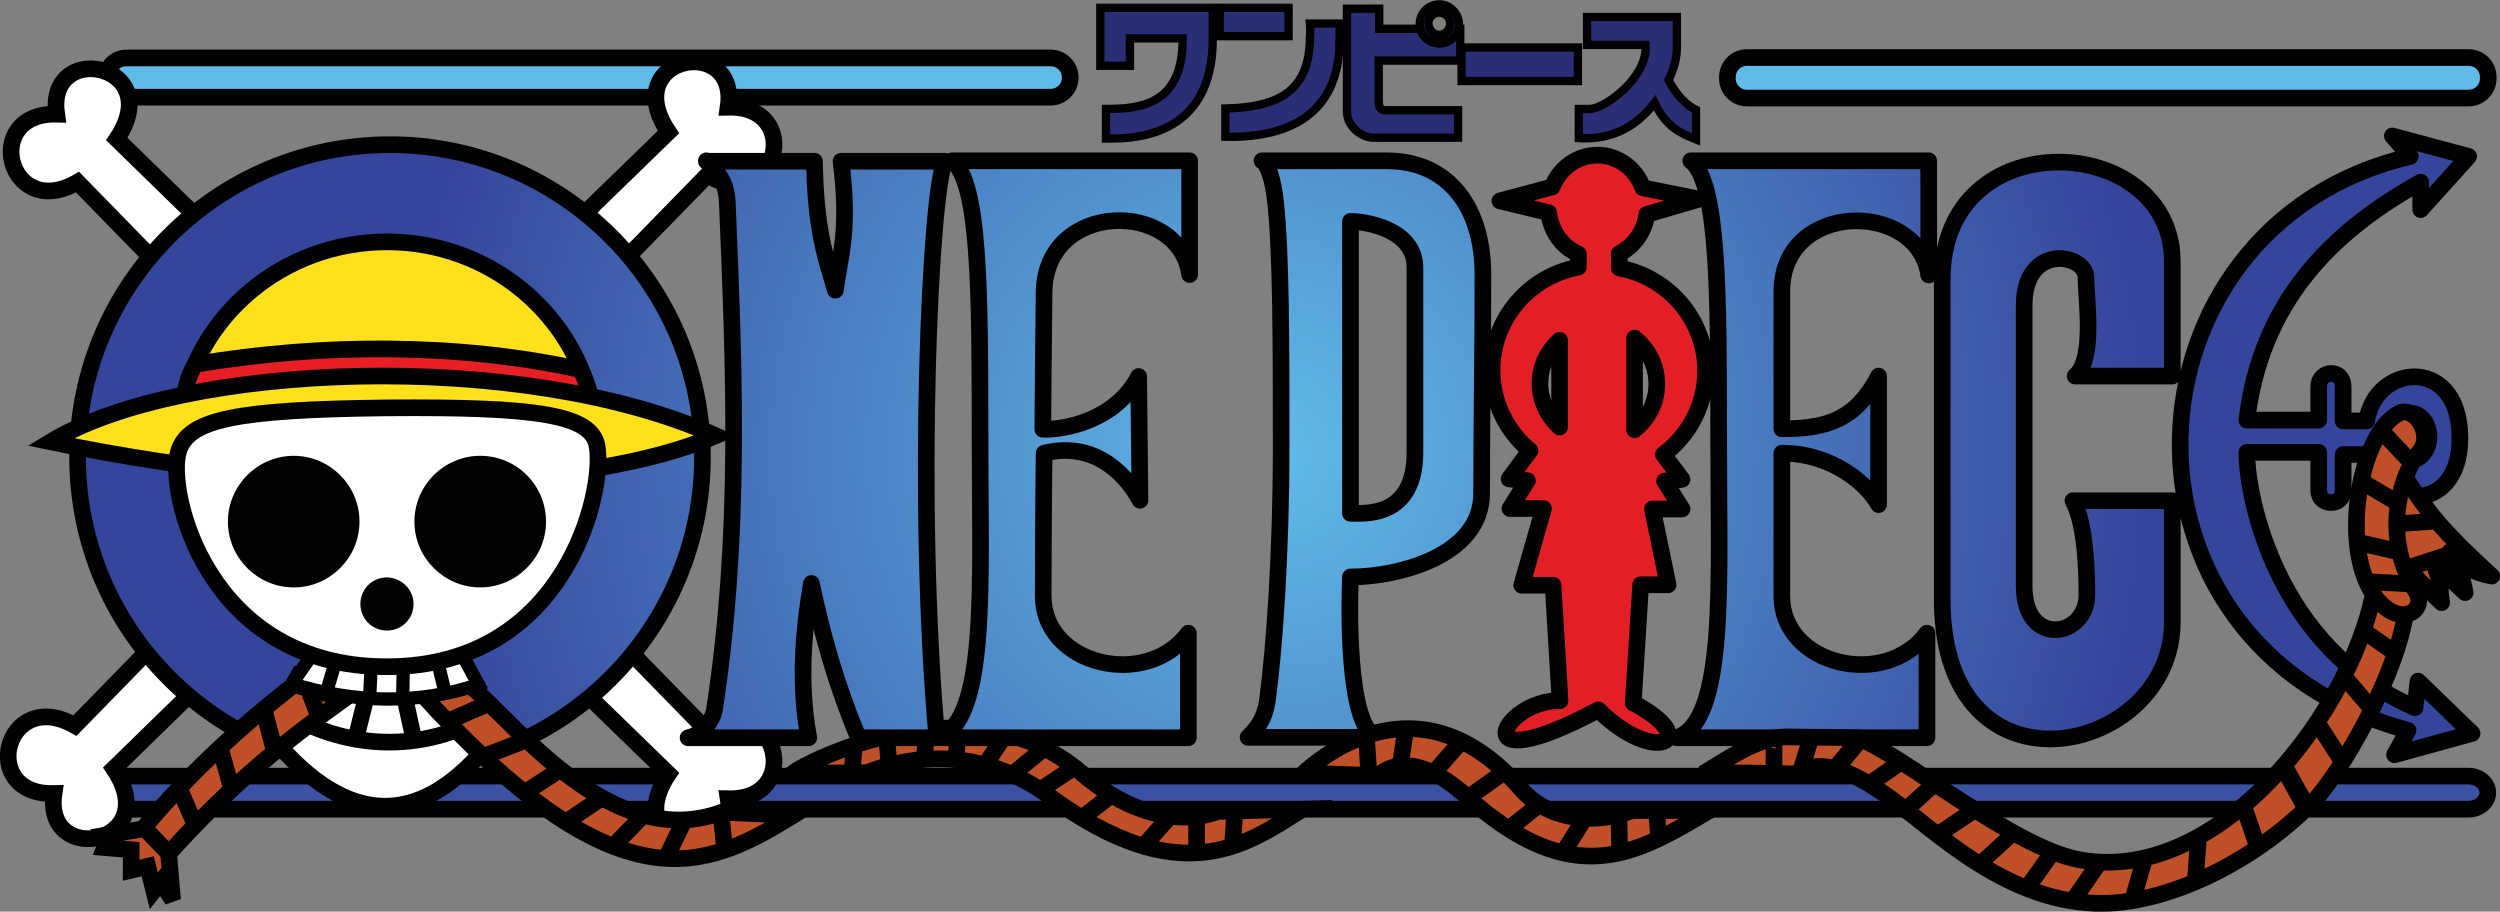 <?xml version="1.0" encoding="utf-8"?>
<!-- Generator: Adobe Illustrator 25.4.1, SVG Export Plug-In . SVG Version: 6.00 Build 0)  -->
<svg version="1.1" id="Layer_1" xmlns="http://www.w3.org/2000/svg" xmlns:xlink="http://www.w3.org/1999/xlink" x="0px" y="0px"
	 viewBox="0 0 573.7 209.2" enable-background="new 0 0 573.7 209.2" xml:space="preserve">
<rect x="0" y="0" width="573.7" height="209.2" fill="#808080" stroke="none"/>
<linearGradient id="rect2178_00000145016376559943044410000016229743540657721987_" gradientUnits="userSpaceOnUse" x1="370.037" y1="89.557" x2="370.037" y2="-98.439" gradientTransform="matrix(0.844 0 0 -0.844 -16.17 115.43)">
	<stop  offset="0" style="stop-color:#60BBE9"/>
	<stop  offset="1" style="stop-color:#36459C"/>
</linearGradient>
<path id="rect2178" fill="url(#rect2178_00000145016376559943044410000016229743540657721987_)" stroke="#010101" stroke-width="3.821" stroke-linejoin="round" d="
	M400.9,13.2c-2.5,0-4.5,2-4.5,4.5V18c0,2.5,2,4.5,4.5,4.5h165.6c2.5,0,4.5-2,4.5-4.5v-0.3c0-2.5-2-4.5-4.5-4.5H400.9z M29,13.3
	c-2.5,0-4.5,2-4.5,4.5v0c0,2.5,2,4.5,4.5,4.5h212.1c2.5,0,4.5-2,4.5-4.5v0c0-2.5-2-4.5-4.5-4.5H29z M26.1,178.1
	c-2.5,0-4.5,1.7-4.5,3.8c0,2.1,2,3.8,4.5,3.8h540.3c2.5,0,4.5-1.7,4.5-3.8c0-2.1-2-3.8-4.5-3.8H26.1z"/>
<path id="path3892" fill="#FFFFFF" stroke="#010101" stroke-width="3.821" d="M158.8,14.2c-6,0.3-12,6.3-5.4,16.1l-24.6,23.9
	l9.1,11l24.4-25c16.1,9.1,22.3-16,4.8-15.6C168.2,17.2,163.5,14,158.8,14.2z M20.3,15.8c-4.3,0.2-8.3,3.5-7.3,10.4
	C-4.4,25.8,1.8,51,17.8,41.8l24.4,25l9.1-11L26.8,31.9C33.7,21.6,26.7,15.5,20.3,15.8z M41.6,141.5l-24.4,25
	c-16.1-9.1-22.3,16.1-4.8,15.6c-2.5,17,25.4,11.7,13.7-5.7l24.5-23.9L41.6,141.5z M137.9,142.7l-9.1,11l24.6,23.9
	c-11.7,17.5,16.3,22.7,13.7,5.7c17.5,0.4,11.3-24.8-4.8-15.6L137.9,142.7z"/>
<path id="path3219" fill="#292E77" stroke="#010101" stroke-width="1.91" d="M300.6,5.4h6.8c0,1,0,2.2,0,3.2
	c0.2,14.4-7.7,23.1-26.2,22.8v-6.5c11.7-0.3,19.3-3.6,19.4-16.2C300.7,7.6,300.7,6.5,300.6,5.4z"/>
<path id="path3221" fill="#292E77" stroke="#010101" stroke-width="1.91" d="M309.1,2v23.6c0,3.2,3,5.9,6,6h19.5v-6.3h-16.8
	c-1.1,0-1.4-0.7-1.4-2.4v-9h18.7V6.6h-2.6c-0.4,0.8-1.3,1.4-2.2,1.4c-1,0-1.8-0.6-2.2-1.4h-11.6V2H309.1z"/>
<path id="rect3232" fill="#292E77" stroke="#010101" stroke-width="1.91" d="M335.4,10.9v7.7h26.7v-7.7H335.4z"/>
<path id="path3223" fill="#292E77" stroke="#010101" stroke-width="1.91" d="M330.3,1c-2.5,0-4.5,2-4.5,4.5c0,2.5,2,4.5,4.5,4.5
	c2.5,0,4.5-2,4.5-4.5C334.7,3,332.7,1,330.3,1z M330.3,2.9c1.4,0,2.5,1.2,2.5,2.6c0,1.4-1.1,2.6-2.5,2.6c-1.4,0-2.5-1.2-2.5-2.6
	C327.7,4.1,328.9,2.9,330.3,2.9z"/>
<path id="path2240" fill="#292E77" stroke="#010101" stroke-width="1.91" d="M252.5,1.8v13.3h6.8V8.8h12.1
	c0.1,15.3-9.8,16.2-17.6,16.2v6.8c5.1,0,24.6,0.5,24.5-23c0-2.4,0-4.6,0-7H252.5z"/>
<path id="path3217" fill="#292E77" stroke="#010101" stroke-width="1.91" d="M279.9,1.8v6.5h15.8c0-2.4,0-4,0-6.5H279.9z"/>
<path id="path3237" fill="#292E77" stroke="#010101" stroke-width="1.91" d="M364.3,3.9h20.5v6.4c0.1,3.3-0.8,5.7-1.9,8.1
	c1.8,3.4,4,5.7,6.3,6.8V32c-3.4-1.4-6.8-2.7-9.5-8.4c-4.8,6.3-10.9,8.5-17.4,8.1V25c1.1,0,1,0,2.5,0c3.5,0,13.5-7.4,12.8-14.7h-13.4
	V3.9z"/>
<path id="path3567" fill="#C05027" fill-opacity="0.998" stroke="#010101" stroke-width="3.821" d="M181.9,177.4
	c3.2-2.4,40.7-22,66.3,0c17.5,15.1,31.3,8.8,31.3,8.8l19.4-0.5c-12.7,8-27.8,19.4-58.4-3.2c-11.2-8.2-26.2-11.2-41.5-5.2
	C197.7,177.4,181.9,177.4,181.9,177.4z"/>
<path id="path3569" fill="none" stroke="#010101" stroke-width="3.821" d="M195.5,171.6"/>
<path id="path3571" fill="none" stroke="#010101" stroke-width="3.821" d="M195.7,171.3c-0.3,0.2,0.2-0.8-0.2,1.1"/>
<path id="path3573" fill="none" stroke="#010101" stroke-width="3.821" d="M195.5,177.4l0.5-5.6"/>
<path id="path3575" fill="none" stroke="#010101" stroke-width="3.821" d="M203.4,168.4l0.7,8.1"/>
<path id="path3577" fill="none" stroke="#010101" stroke-width="3.821" d="M212.1,174.9l0.5-7.4"/>
<path id="path3579" fill="none" stroke="#010101" stroke-width="3.821" d="M220,167.3l-0.7,7.2"/>
<path id="path3581" fill="none" stroke="#010101" stroke-width="3.821" d="M225.9,176.1"/>
<path id="path3583" fill="none" stroke="#010101" stroke-width="3.821" d="M230.9,168.2l-4.7,7.2"/>
<path id="path3585" fill="none" stroke="#010101" stroke-width="3.821" d="M232.7,177.4l6.3-5.2"/>
<path id="path3587" fill="none" stroke="#010101" stroke-width="3.821" d="M246.2,176.3l-6.8,4.5"/>
<path id="path3589" fill="none" stroke="#010101" stroke-width="3.821" d="M248.4,187.6l7.2-5.6"/>
<path id="path3591" fill="none" stroke="#010101" stroke-width="3.821" d="M269.2,186.9"/>
<path id="path3593" fill="none" stroke="#010101" stroke-width="3.821" d="M263.1,193.4l5.4-6.1"/>
<path id="path3595" fill="none" stroke="#010101" stroke-width="3.821" d="M274.6,186.9v9.2"/>
<path id="path3597" fill="none" stroke="#010101" stroke-width="3.821" d="M283.8,193.2"/>
<path id="path3599" fill="none" stroke="#010101" stroke-width="3.821" d="M283.4,185.8l-0.5,7.2"/>
<radialGradient id="path3430_00000085940233111922057890000013309900469999042978_" cx="365.605" cy="13.657" r="237.967" gradientTransform="matrix(0.844 0 0 -0.844 -16.17 115.43)" gradientUnits="userSpaceOnUse">
	<stop  offset="0" style="stop-color:#60BBE9"/>
	<stop  offset="1" style="stop-color:#36459C"/>
</radialGradient>
<path id="path3430" fill="url(#path3430_00000085940233111922057890000013309900469999042978_)" stroke="#010101" stroke-width="3.821" stroke-linecap="round" stroke-linejoin="round" d="
	M549,31.2l4.1,4.7c-68,15.9-72.6,112.4-0.5,131.7l-3.1,5.6l17.8-4.9l-12.4-12l-0.7,6.1c-31.8-13.8-38.6-48.1-38.6-58.6h16.5
	c0,0,0,6.4,0,8.8c0,3.6,5.6,3.7,5.6,0c0-2.8,0-8.3,0-8.3h5.2c1.6,9,13,12.9,18.5,6.4c1.9-2.2,3.1-5.5,3.1-10.2c0-5.1-1.4-8.7-3.5-11
	c-5.7-6.1-16.4-2.6-17.9,7.1h-5.4c0,0,0-4.9,0-7.9c0-4.2-5.6-3.8-5.6,0c0,2.6,0,7.7,0,7.7h-16.5c3.2-26.6,18.8-42.9,39.9-54.6v6.3
	l11-12.2L549,31.2z M89.5,33.2c-39.6,0-71.7,32.1-71.7,71.7c0,39.6,32.1,71.7,71.7,71.7c39.6,0,71.7-32.1,71.7-71.7
	C161.2,65.4,129.1,33.2,89.5,33.2z M162.1,36.9c2.1,2.3,4.6,4.3,4.8,9.6c1.6,38.3,3.2,75.9-2.9,116.1c-0.5,3.3-3.5,6.2-6.1,6.7h27.7
	c-2.2-11.8-1.4-23.6,0.6-35.4c2.5,11.8,5.8,23.6,10.8,35.4H215c-4.9-54.2-1.5-126.8,1.9-132.3H193c2,16-0.2,21.4-1.3,29.6
	c-2.4-8.2-4.5-13.8-4.8-29.6H162.1z M218.5,36.9c6.3,4.9,6.4,29.7,6.4,63.8c0,33.1,1.9,64.6-9.6,68.6h57.4v-24
	c-9.6,13-33.3,7.4-33.3-8.5c0-16.5,0.2-32.8,0.2-32.8c12.5-3.1,19.6,6.2,22,10.8l-0.3-28.4c-5.2,10-16.9,12.3-22,12.1
	c0,0,0.2-26.2,0.3-31.6C240,46,270.6,45.8,273,63V36.9H218.5z M289.6,36.9c1.4,0.6,2.6,4.7,3.1,9.3c1.3,12,1.3,32.4,1.3,56.7
	c0,23.4-1.5,45.3-3.1,57.4c-0.7,5.3-2.8,7.1-4.5,8.9h29.7c-7.3-2-6.4-32.3-6.2-36.8c10.9,0,30.1-4.8,30.1-19.2
	c0-17.2,0.3-30.8,0.3-50.2c0-14.8-7.4-26.1-22.1-26.1C304.6,36.9,289.6,36.9,289.6,36.9z M388,36.9c6.3,4.9,6.4,29.7,6.4,63.8
	c0,33.1,1.9,64.6-9.6,68.6h57.4v-24c-9.6,13-33.3,7.4-33.3-8.5v-32.8c11.7,0,19.7,7.2,22.2,11.8V86.3c-5.2,10-11.8,12.1-22.2,12.1
	V66.9c0-20.9,31.2-21,33.7-3.8V36.9H388z M472,37.2c-13.2,0.2-26.3,8.6-26.3,26.9v73.5c0,47.6,52.8,35.8,52.8,5.2v-27.9h-22.8
	c3,5.4,3.2,16.9,3.2,21.6c0,9.8-14.4,12.2-14.4-2v-64c-0.2-15,14.2-12.3,14.2-6.8c0,5.4,2.1,18.7-2.5,22.6h22.3V59.8
	C498.4,45.1,485.2,37,472,37.2z M309.9,50.8c3.3,0,14.8,1.7,14.8,10.6c0,14.3,0,26.9,0,42.4c0,15.1-11.5,14-14.8,14V50.8z
	 M553.1,94.8c2.4,0,4.3,2.4,4.3,5.4c0,3-1.9,5.4-4.3,5.4c-2.4,0-4.3-2.4-4.3-5.4C548.8,97.2,550.7,94.8,553.1,94.8z"/>
<path id="path3256" fill="#E21F26" stroke="#010101" stroke-width="3.821" stroke-linejoin="round" d="M366.6,35.6
	c-4.7,0-8.7,3-10.4,7.3l-12,3.2l11.2,2.7c0.5,4.3,3.1,7.9,6.8,9.5v3c-11.3,2.1-19.8,11.9-19.8,23.7c0,7.4,3.4,14,8.7,18.4l-4.8,6.5
	l4.2,0.4l-4,6.4h7.7l-5,17.6l7.2,0l1.6,26.5c-13.1-0.3-23,19,8.8,2.1c12.8,12.8,24.4,7.1,8-1.6l1.7-27.1l6.3,0l-3.6-17.4h6.8l-4-6.4
	l4-0.4l-4.3-5.7c5.9-4.4,9.7-11.4,9.7-19.2c0-11.7-8.5-21.5-19.8-23.6v-3.3c3.3-1.7,5.8-5,6.3-9l12-3.5L377,43.1
	C375.4,38.7,371.3,35.6,366.6,35.6z M375.1,77.6c3.1,2.5,5.1,6.2,5.1,10.5c0,4.3-2,8-5.1,10.5V77.6z M357.9,78.1V98
	c-2.7-2.5-4.5-6-4.5-10C353.4,84.1,355.1,80.6,357.9,78.1z"/>
<path id="path3901" fill="#FFFFFF" stroke="#010101" stroke-width="3.821" d="M106.6,157.1l7.4,11.3c-18.3,24.3-36.3,20.1-52.8-0.7
	l7.4-12.9L106.6,157.1z"/>
<path id="path3903" fill="#FFFFFF" stroke="#010101" stroke-width="3.821" d="M111.1,164.5c-16.1,9.2-34.4,6.7-47.3-2.1"/>
<path id="path3905" fill="#FFFFFF" stroke="#010101" stroke-width="3.821" d="M83.9,160.5l-2.3,9.2"/>
<path id="path3907" fill="#FFFFFF" stroke="#010101" stroke-width="3.821" d="M95,169.8l-1.9-8.7"/>
<path id="path3535" fill="#C05027" fill-opacity="0.998" stroke="#010101" stroke-width="3.821" d="M79.1,160.3
	c-12.6,9.1-25.4,18.9-40.4,35.6l0.9,10.6l-2.7-4.1l-1.6,2l-1.4-5.6l-3.8,0.9V195l-6.1-0.5l0.9-2.3h-3.8l11.7-2
	c10.6-12.7,22.3-23.4,34.7-33.1L79.1,160.3z"/>
<path id="path3538" fill="#80361A" stroke="#010101" stroke-width="3.821" d="M50.7,172.2l2.3,8.3"/>
<path id="path3540" fill="#80361A" stroke="#010101" stroke-width="3.957" d="M60.7,163.5l2.4,9.1"/>
<path id="path3542" fill="#80361A" stroke="#010101" stroke-width="3.821" d="M73,164.1l-2.3-6.1"/>
<path id="path3544" fill="#80361A" stroke="#010101" stroke-width="3.821" d="M44.6,188.9l-3.2-7.4"/>
<path id="path3546" fill="#80361A" stroke="#010101" stroke-width="3.821" d="M39,196.1c-1.1-1.1-5.9-6.1-5.9-6.1"/>
<path id="path3548" fill="#C05027" fill-opacity="0.998" stroke="#010101" stroke-width="3.821" d="M96.9,159.4
	c45.1,49.4,64.7,40.3,85.2,27.7l-16.5-0.7c-24.6,9-46-18.8-57.9-29.3L96.9,159.4z"/>
<path id="path3550" fill="#9D4222" stroke="#010101" stroke-width="3.821" d="M102.8,165.5c9.2-4.1,9.7-4.1,9.7-4.1"/>
<path id="path3552" fill="#9D4222" stroke="#010101" stroke-width="3.821" d="M120.8,169.8l-9.9,3.8"/>
<path id="path3554" fill="#9D4222" stroke="#010101" stroke-width="3.821" d="M128.7,176.5l-8.3,5.4"/>
<path id="path3556" fill="#9D4222" stroke="#010101" stroke-width="3.821" d="M137.5,183.5l-7,4.7"/>
<path id="path3558" fill="#9D4222" stroke="#010101" stroke-width="3.821" d="M147.4,187.3l-6.3,6.5"/>
<path id="path3560" fill="#9D4222" stroke="#010101" stroke-width="3.821" d="M156.9,188.5l-4,8.3"/>
<path id="path3562" fill="#9D4222" stroke="#010101" stroke-width="3.821" d="M166.2,194.1l-0.7-7"/>
<path id="path3601" fill="#C05027" fill-opacity="0.998" stroke="#010101" stroke-width="3.821" d="M299.2,177.4
	c3-2.8,26.4-23.5,49.8,3.6c7,8.1,18.7,7.8,25.5,5h17.8c-16.6,9.8-31.1,18.9-55.7-3.2c-13.8-12.4-20.2-4.8-20.2-4.8L299.2,177.4z"/>
<path id="path3625" fill="#C05027" fill-opacity="0.998" stroke="#010101" stroke-width="3.821" d="M390.7,177.6
	c0,0,3.7-0.5,21.1,0c4-2.4,9.3-3.6,21.9,5.5c10.5,7.5,27.1,24.5,49.1,24.2c14.4-0.2,33.6-8.8,47.9-23.2c6.2-6.2,20.1-30,21.6-45.4
	l-6.8-8.6c-2,28.2-34.4,73.4-68.3,67.2c-15.4-2.8-41.7-24.9-51-28l-16.5-0.2C403,169.3,395.9,174.6,390.7,177.6z"/>
<path id="path3603" fill="#9D4222" stroke="#010101" stroke-width="3.821" d="M314,178.3"/>
<path id="path3605" fill="#9D4222" stroke="#010101" stroke-width="3.821" d="M313.6,169.5l0.5,7.9"/>
<path id="path3607" fill="#9D4222" stroke="#010101" stroke-width="3.821" d="M321.3,175.8l1.4-9.2"/>
<path id="path3609" fill="#9D4222" stroke="#010101" stroke-width="3.821" d="M335.5,170.2"/>
<path id="path3611" fill="#9D4222" stroke="#010101" stroke-width="3.821" d="M328.7,177.7l6.3-7.2"/>
<path id="path3613" fill="#9D4222" stroke="#010101" stroke-width="3.821" d="M336.8,183.1l8.6-6.1"/>
<path id="path3615" fill="#9D4222" stroke="#010101" stroke-width="3.821" d="M354,184l-7,5.6"/>
<path id="path3617" fill="#9D4222" stroke="#010101" stroke-width="3.821" d="M358.7,195.7l5.2-8.3"/>
<path id="path3619" fill="#9D4222" stroke="#010101" stroke-width="3.821" d="M371.5,186.9l0.2,9.5"/>
<path id="path3621" fill="#9D4222" stroke="#010101" stroke-width="3.821" d="M380.8,192.1"/>
<path id="path3623" fill="#9D4222" stroke="#010101" stroke-width="3.821" d="M380.1,185.8l0.5,5.9"/>
<path id="path3629" fill="none" stroke="#010101" stroke-width="3.821" stroke-linejoin="round" d="M406.9,170
	c0.3-0.1,0.2,3.2,0.2,4.1c0,1.2,0,2.4,0,3.6"/>
<path id="path3631" fill="none" stroke="#010101" stroke-width="3.821" stroke-linejoin="round" d="M415.8,168.6l-2.3,7.4"/>
<path id="path3635" fill="none" stroke="#010101" stroke-width="4.101" stroke-linejoin="round" d="M426.4,170.1l-5,6.1"/>
<path id="path3637" fill="none" stroke="#010101" stroke-width="3.821" stroke-linejoin="round" d="M436.2,174.9l-6.8,4.7"/>
<path id="path3639" fill="none" stroke="#010101" stroke-width="3.821" stroke-linejoin="round" d="M444.1,179.7l-6.5,5.9"/>
<path id="path3641" fill="none" stroke="#010101" stroke-width="3.821" stroke-linejoin="round" d="M452.9,186l-7.7,5.2"/>
<path id="path3645" fill="none" stroke="#010101" stroke-width="3.508" stroke-linejoin="round" d="M454.8,197.8l6.9-6.3"/>
<path id="path3647" fill="none" stroke="#010101" stroke-width="3.821" stroke-linejoin="round" d="M471.4,195l-6.1,8.6"/>
<path id="path3649" fill="none" stroke="#010101" stroke-width="3.821" stroke-linejoin="round" d="M481.1,198.2"/>
<path id="path3651" fill="none" stroke="#010101" stroke-width="3.821" stroke-linejoin="round" d="M476.1,206.1l5.6-8.1"/>
<path id="path3653" fill="none" stroke="#010101" stroke-width="3.821" stroke-linejoin="round" d="M491.9,196.8"/>
<path id="path3655" fill="none" stroke="#010101" stroke-width="3.821" stroke-linejoin="round" d="M489,206.3"/>
<path id="path3657" fill="none" stroke="#010101" stroke-width="3.821" stroke-linejoin="round" d="M492.4,196.1l-2.9,10.1"/>
<path id="path3659" fill="none" stroke="#010101" stroke-width="3.821" stroke-linejoin="round" d="M504.5,192.3l-0.7,9.7"/>
<path id="path3661" fill="none" stroke="#010101" stroke-width="3.821" stroke-linejoin="round" d="M517.9,193.2"/>
<path id="path3663" fill="none" stroke="#010101" stroke-width="3.821" stroke-linejoin="round" d="M514.9,185.1l3.1,9"/>
<path id="path3665" fill="none" stroke="#010101" stroke-width="4.266" stroke-linejoin="round" d="M524.6,176.9l4.4,7.9"/>
<path id="path3667" fill="none" stroke="#010101" stroke-width="3.821" stroke-linejoin="round" d="M537.2,174.3l-5.2-8.1"/>
<path id="path3669" fill="none" stroke="#010101" stroke-width="3.821" stroke-linejoin="round" d="M543.6,161.9l-5.4-6.3"/>
<path id="path3673" fill="none" stroke="#010101" stroke-width="3.821" stroke-linejoin="round" d="M543.3,145.4l6,4.2"/>
<path id="path3853" fill="#C05027" fill-opacity="0.998" stroke="#010101" stroke-width="3.821" stroke-linejoin="round" d="
	M552,109.7c5.4,8.1,8.1,11.8,19.8,22.5c-2.1-0.4-3.8-1-5.4-1.8c-1.6-0.8-2.9-2.8-4.2-3.8c1.8,3.1,3,6.3,3.5,9.4
	c-2.4-2.3-4.5-4.2-7.3-6.9c2,4.8,1.4,6.3,1.9,9.2c-6.3-5.9-11.9-12-15.6-18.8L552,109.7z"/>
<path id="path3855" fill="#9D4222" fill-opacity="0.996" stroke="#010101" stroke-width="3.821" d="M560.1,119.5l-12.9,0.9"/>
<path id="path3861" fill="#9D4222" fill-opacity="0.996" stroke="#010101" stroke-width="3.821" d="M565.5,126.1l-12.3,4"/>
<path id="path3865" fill="#C05027" fill-opacity="0.998" stroke="#010101" stroke-width="3.821" d="M550.6,94.8
	c3.4-1.7,8,4.9,4.6,8.9c-3.8,4.5-9.1,18.6-0.8,32c2.7,4.4-3.6,8.6-9.1,1.6C536.7,126.4,541.3,99.4,550.6,94.8z"/>
<path id="path3867" fill="#9D4222" fill-opacity="0.996" stroke="#010101" stroke-width="3.821" d="M546.3,98.7l6.9,7.3"/>
<path id="path3869" fill="#9D4222" fill-opacity="0.996" stroke="#010101" stroke-width="3.821" d="M550,115.3l-7.2-4.3"/>
<path id="path3871" fill="#9D4222" fill-opacity="0.996" stroke="#010101" stroke-width="3.894" d="M550.4,126.6
	c-0.7-0.2-8.7-2-8.7-2"/>
<path id="path3873" fill="#9D4222" fill-opacity="0.996" stroke="#010101" stroke-width="3.821" d="M553,134l-9.4-0.5"/>
<path id="path3485" fill="#FEE01B" stroke="#010101" stroke-width="3.821" stroke-linejoin="round" d="M88.8,55.5
	c-23.9,0-43.7,17-47.4,39.2h94.8C132.5,72.5,112.7,55.5,88.8,55.5z"/>
<path id="path3510" fill="#E91E25" stroke="#010101" stroke-width="3.821" d="M44.9,83.6c29.2-4.9,60.5-4.9,88.2,1.2
	c1.6,2.4,2.1,5.4,2.9,8.3l-93.8-0.5C42.5,89.7,42.8,86.6,44.9,83.6z"/>
<path id="path3502" fill="#FEE01B" stroke="#010101" stroke-width="3.821" d="M11.6,101.4c66.1,13.7,123.7,10.9,152.7-1.4
	C119.6,79.9,41.5,83.2,11.6,101.4z"/>
<path id="path3514" fill="#FFFFFF" stroke="#010101" stroke-width="3.056" d="M72.6,148.8l-5.6,8.1c14,4.4,28.8,4.9,42.8,0.2
	l-5-9.2L72.6,148.8z"/>
<path id="path3516" fill="#FFFFFF" stroke="#010101" stroke-width="3.056" d="M84.8,160.5l0.5-10.1"/>
<path id="path3518" fill="#FFFFFF" stroke="#010101" stroke-width="3.056" d="M92.4,160.5l0.2-9.7"/>
<path id="path3520" fill="#FFFFFF" stroke="#010101" stroke-width="3.056" d="M100.3,151.3l2,8.3"/>
<path id="path3522" fill="#FFFFFF" stroke="#010101" stroke-width="3.056" d="M74.8,159.2l2.9-9.7"/>
<path id="path3483" fill="#FFFFFF" stroke="#010101" stroke-width="3.821" d="M41,103.5c2.3-7.2,12.8-9.5,47.8-9.9
	c35-0.3,46.9,1.7,48.2,8.7c1.9,10.1-7,50.7-48.2,50.7C47.4,153.1,38.1,112.5,41,103.5z"/>
<path id="path3504" fill="#010101" fill-opacity="0.992" d="M82.5,119.7c0,8.3-6.8,15.1-15.1,15.1c-8.3,0-15.1-6.8-15.1-15.1
	c0-8.3,6.8-15.1,15.1-15.1C75.7,104.6,82.5,111.4,82.5,119.7z"/>
<path id="path3506" fill="#010101" fill-opacity="0.992" d="M125.3,119.7c0,8.3-6.8,15.1-15.1,15.1c-8.3,0-15.1-6.8-15.1-15.1
	c0-8.3,6.8-15.1,15.1-15.1C118.6,104.6,125.3,111.4,125.3,119.7z"/>
<path id="path3508" fill="#010101" fill-opacity="0.992" d="M94.9,138.6c0,3.4-2.7,6.1-6.1,6.1c-3.4,0-6.1-2.7-6.1-6.1
	c0-3.4,2.7-6.1,6.1-6.1C92.2,132.6,94.9,135.3,94.9,138.6L94.9,138.6z"/>
</svg>
